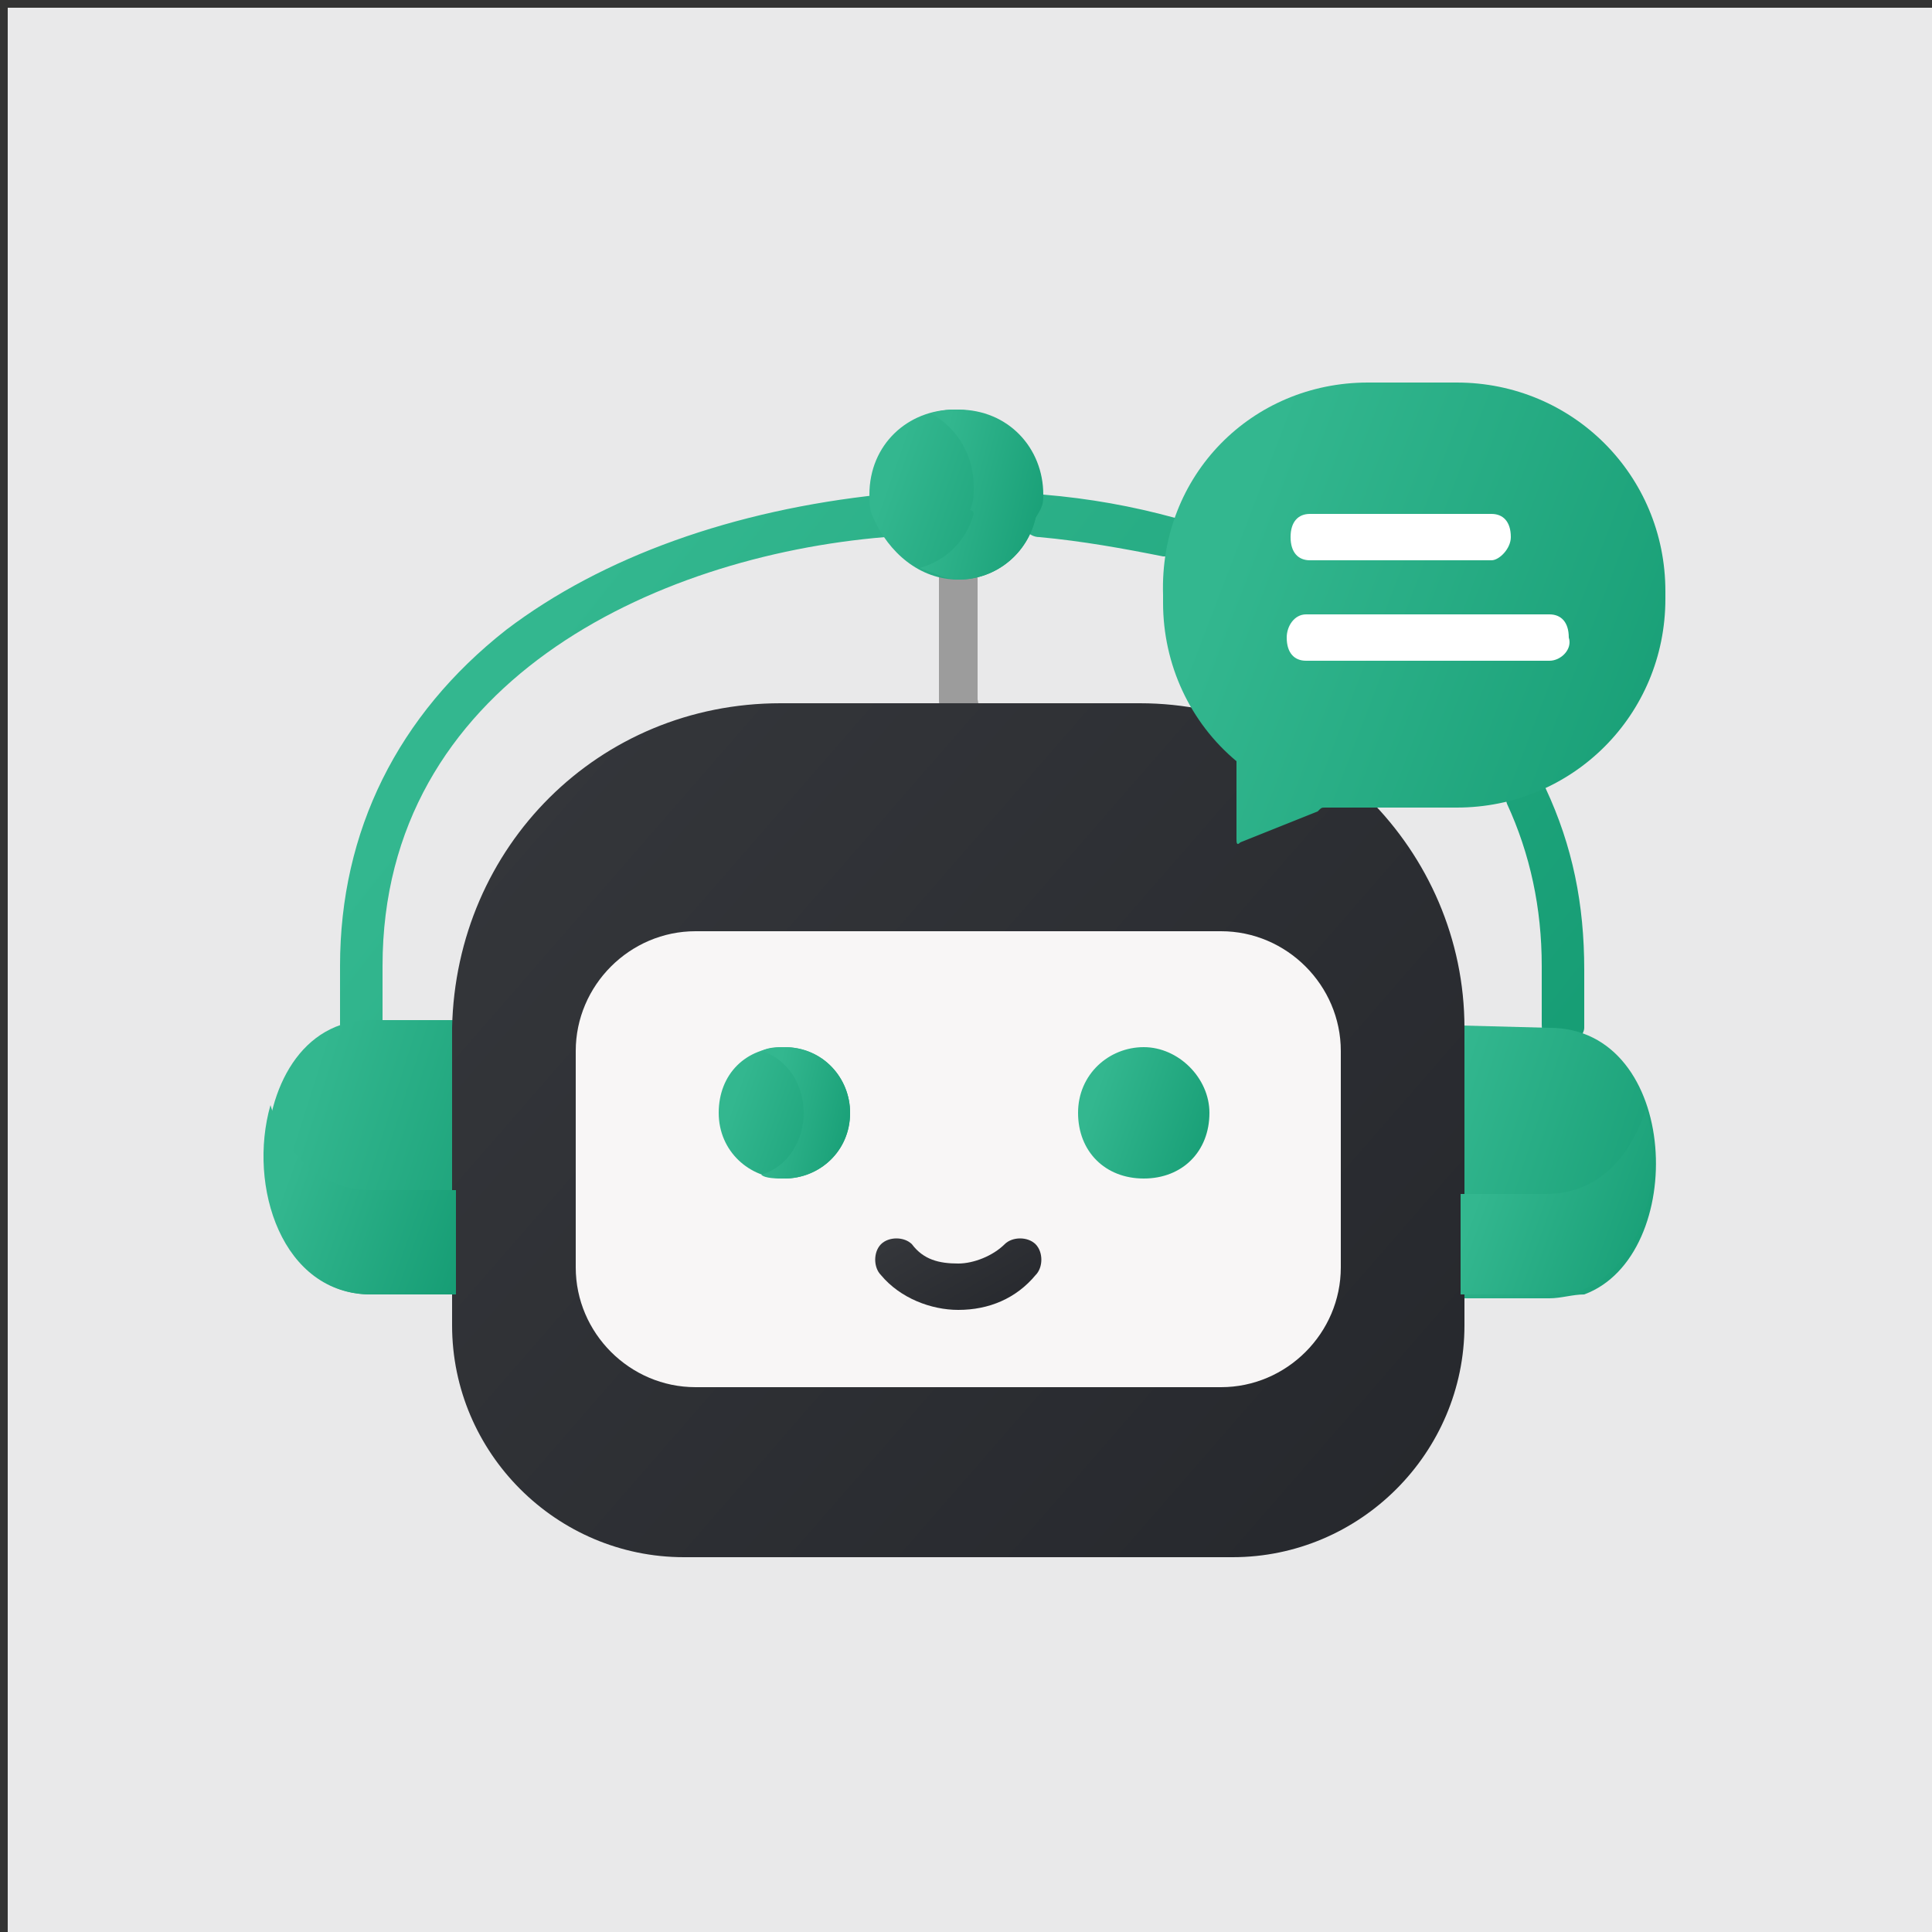 <svg width="50" height="50" viewBox="0 0 50 50" fill="none" xmlns="http://www.w3.org/2000/svg">
<rect x="0" y="0" width="50" height="50" fill="#333333" stroke="none"/>
<path d="M50 0.2H0.2V50H50V0.2Z" fill="#E9E9EA"/>
<path d="M24.8 18.7C24.5 18.7 24.3 18.5 24.3 18.1V14.9C24.3 14.6 24.5 14.3 24.8 14.3C25.1 14.3 25.3 14.5 25.3 14.9V18.1C25.4 18.5 25.1 18.7 24.8 18.7Z" fill="#9C9C9C"/>
<path d="M40.4 27.1C40.1 27.1 39.9 26.9 39.9 26.5V25C39.9 23.5 39.6 22.1 39 20.8C38.9 20.5 39 20.2 39.3 20.1C39.6 20 39.9 20.1 40 20.4C40.7 21.9 41 23.4 41 25.1V26.6C41 26.8 40.7 27.1 40.4 27.1ZM9.3 27.1C9 27.1 8.8 26.9 8.8 26.5V25C8.8 21.5 10.3 18.5 13.1 16.3C15.6 14.4 19 13.2 22.8 12.8C23.1 12.8 23.4 13 23.4 13.3C23.4 13.6 23.2 13.9 22.9 13.9C16.9 14.4 9.9 17.7 9.9 25V26.5C9.8 26.8 9.5 27.1 9.3 27.1ZM30.2 14.4C30.1 14.4 30.1 14.4 30.1 14.4C29.1 14.2 28 14 26.9 13.9C26.6 13.9 26.4 13.6 26.4 13.3C26.4 13 26.7 12.8 27 12.8C28.2 12.9 29.3 13.1 30.4 13.4C30.7 13.5 30.8 13.8 30.8 14.1C30.7 14.3 30.5 14.4 30.2 14.4Z" fill="url(#paint0_linear_1_544)"/>
<path fill-rule="evenodd" clip-rule="evenodd" d="M13.3 33.5V26.4H9.6C6 26.4 6 33.5 9.6 33.5H13.3Z" fill="url(#paint1_linear_1_544)"/>
<path fill-rule="evenodd" clip-rule="evenodd" d="M36.3 26.5V33.6H40.1C40.4 33.6 40.7 33.5 41 33.5C43.7 32.5 43.5 26.6 40.1 26.6L36.3 26.5Z" fill="url(#paint2_linear_1_544)"/>
<path fill-rule="evenodd" clip-rule="evenodd" d="M20.2 18.2H29.5C34.1 18.2 37.9 22 37.9 26.6V34.3C37.9 37.6 35.2 40.3 31.9 40.3H17.7C14.4 40.3 11.7 37.6 11.7 34.3V26.6C11.8 21.9 15.5 18.2 20.2 18.2Z" fill="url(#paint3_linear_1_544)"/>
<path fill-rule="evenodd" clip-rule="evenodd" d="M18 24.1H31.6C33.3 24.1 34.7 25.5 34.7 27.2V32.8C34.7 34.5 33.3 35.9 31.6 35.9H18C16.3 35.9 14.9 34.5 14.9 32.8V27.2C14.9 25.5 16.3 24.1 18 24.1Z" fill="#F8F6F6"/>
<path fill-rule="evenodd" clip-rule="evenodd" d="M24.8 15C25.8 15 26.6 14.3 26.8 13.4C26.9 13.2 26.9 13 26.9 12.8C26.9 11.6 26 10.6 24.7 10.6C23.5 10.6 22.5 11.5 22.5 12.8C22.5 13 22.5 13.2 22.6 13.4C23 14.3 23.8 15 24.8 15Z" fill="url(#paint4_linear_1_544)"/>
<path fill-rule="evenodd" clip-rule="evenodd" d="M11.8 33.5V30.8H9.6C8.3 30.8 7.4 29.9 7 28.6C6.4 30.7 7.3 33.5 9.6 33.5H11.8Z" fill="url(#paint5_linear_1_544)"/>
<path fill-rule="evenodd" clip-rule="evenodd" d="M37.8 30.8V33.5H40C40.3 33.5 40.6 33.4 40.9 33.4C42.5 32.8 43.1 30.5 42.6 28.7C42.2 29.9 41.4 30.9 40 30.9H37.8V30.8Z" fill="url(#paint6_linear_1_544)"/>
<path fill-rule="evenodd" clip-rule="evenodd" d="M25.2 13.3C25 14 24.5 14.5 23.8 14.7C24.1 14.8 24.5 15 24.8 15C25.8 15 26.6 14.3 26.8 13.4C27 13.1 27 13 27 12.8C27 11.6 26.1 10.6 24.8 10.6C24.6 10.6 24.4 10.6 24.1 10.7C24.8 11.1 25.2 11.8 25.2 12.6C25.2 12.8 25.2 13 25.1 13.2C25.2 13.2 25.2 13.3 25.2 13.3Z" fill="url(#paint7_linear_1_544)"/>
<path fill-rule="evenodd" clip-rule="evenodd" d="M35.4 9.9H37.7C40.7 9.9 43.1 12.3 43.1 15.3V15.5C43.1 18.5 40.7 20.9 37.7 20.9H35.4H34.3C34.2 20.9 34.2 20.9 34.1 21L32.1 21.8C32 21.9 32 21.8 32 21.7V19.7C30.8 18.7 30.1 17.2 30.1 15.6V15.4C30 12.3 32.4 9.9 35.4 9.9Z" fill="url(#paint8_linear_1_544)"/>
<path fill-rule="evenodd" clip-rule="evenodd" d="M20.3 30.5C21.2 30.5 22 29.8 22 28.8C22 27.9 21.3 27.1 20.3 27.1C19.3 27.1 18.6 27.8 18.6 28.8C18.6 29.8 19.4 30.5 20.3 30.5Z" fill="url(#paint9_linear_1_544)"/>
<path fill-rule="evenodd" clip-rule="evenodd" d="M29.6 27.1C28.7 27.1 27.9 27.8 27.9 28.8C27.9 29.8 28.6 30.5 29.6 30.5C30.6 30.5 31.3 29.8 31.3 28.8C31.3 27.9 30.5 27.1 29.6 27.1Z" fill="url(#paint10_linear_1_544)"/>
<path fill-rule="evenodd" clip-rule="evenodd" d="M22 28.8C22 27.9 21.3 27.1 20.3 27.1C20.1 27.1 19.9 27.1 19.7 27.2C20.4 27.4 20.8 28.1 20.8 28.8C20.8 29.5 20.4 30.2 19.7 30.4C19.8 30.5 20.1 30.5 20.3 30.5C21.2 30.5 22 29.8 22 28.8Z" fill="url(#paint11_linear_1_544)"/>
<path d="M40.1 17.1H33.8C33.5 17.1 33.3 16.9 33.3 16.5C33.3 16.2 33.5 15.9 33.8 15.9H40.1C40.4 15.9 40.6 16.1 40.6 16.5C40.7 16.8 40.4 17.1 40.1 17.1Z" fill="white"/>
<path d="M38.6 14.5H33.9C33.6 14.5 33.4 14.3 33.4 13.9C33.4 13.5 33.6 13.3 33.9 13.3H38.6C38.9 13.3 39.1 13.5 39.1 13.9C39.1 14.2 38.8 14.5 38.6 14.5Z" fill="white"/>
<path d="M24.8 33.9C24.1 33.9 23.3 33.6 22.8 33C22.6 32.8 22.6 32.4 22.8 32.2C23 32 23.4 32 23.6 32.2C23.9 32.6 24.3 32.7 24.8 32.7C25.2 32.7 25.7 32.5 26 32.2C26.2 32 26.6 32 26.8 32.2C27 32.4 27 32.8 26.8 33C26.3 33.6 25.6 33.9 24.8 33.9Z" fill="url(#paint12_linear_1_544)"/>
<defs>
<linearGradient id="paint0_linear_1_544" x1="42.465" y1="42.917" x2="12.126" y2="18.914" gradientUnits="userSpaceOnUse">
<stop stop-color="#0B936A"/>
<stop offset="1" stop-color="#33B78F"/>
</linearGradient>
<linearGradient id="paint1_linear_1_544" x1="13.591" y1="41.353" x2="4.68" y2="38.531" gradientUnits="userSpaceOnUse">
<stop stop-color="#0B936A"/>
<stop offset="1" stop-color="#33B78F"/>
</linearGradient>
<linearGradient id="paint2_linear_1_544" x1="43.154" y1="41.453" x2="34.067" y2="38.505" gradientUnits="userSpaceOnUse">
<stop stop-color="#0B936A"/>
<stop offset="1" stop-color="#33B78F"/>
</linearGradient>
<linearGradient id="paint3_linear_1_544" x1="40.88" y1="47.709" x2="5.404" y2="16.811" gradientUnits="userSpaceOnUse">
<stop stop-color="#222429"/>
<stop offset="1" stop-color="#383A3E"/>
</linearGradient>
<linearGradient id="paint4_linear_1_544" x1="27.1" y1="19.867" x2="21.1" y2="17.759" gradientUnits="userSpaceOnUse">
<stop stop-color="#0B936A"/>
<stop offset="1" stop-color="#33B78F"/>
</linearGradient>
<linearGradient id="paint5_linear_1_544" x1="12.027" y1="38.92" x2="5.259" y2="36.503" gradientUnits="userSpaceOnUse">
<stop stop-color="#0B936A"/>
<stop offset="1" stop-color="#33B78F"/>
</linearGradient>
<linearGradient id="paint6_linear_1_544" x1="42.998" y1="38.809" x2="36.272" y2="36.362" gradientUnits="userSpaceOnUse">
<stop stop-color="#0B936A"/>
<stop offset="1" stop-color="#33B78F"/>
</linearGradient>
<linearGradient id="paint7_linear_1_544" x1="27.146" y1="19.867" x2="22.544" y2="18.691" gradientUnits="userSpaceOnUse">
<stop stop-color="#0B936A"/>
<stop offset="1" stop-color="#33B78F"/>
</linearGradient>
<linearGradient id="paint8_linear_1_544" x1="43.692" y1="35.05" x2="26.315" y2="28.402" gradientUnits="userSpaceOnUse">
<stop stop-color="#0B936A"/>
<stop offset="1" stop-color="#33B78F"/>
</linearGradient>
<linearGradient id="paint9_linear_1_544" x1="22.155" y1="34.261" x2="17.518" y2="32.632" gradientUnits="userSpaceOnUse">
<stop stop-color="#0B936A"/>
<stop offset="1" stop-color="#33B78F"/>
</linearGradient>
<linearGradient id="paint10_linear_1_544" x1="31.455" y1="34.261" x2="26.818" y2="32.632" gradientUnits="userSpaceOnUse">
<stop stop-color="#0B936A"/>
<stop offset="1" stop-color="#33B78F"/>
</linearGradient>
<linearGradient id="paint11_linear_1_544" x1="22.105" y1="34.261" x2="18.77" y2="33.468" gradientUnits="userSpaceOnUse">
<stop stop-color="#0B936A"/>
<stop offset="1" stop-color="#33B78F"/>
</linearGradient>
<linearGradient id="paint12_linear_1_544" x1="27.439" y1="34.52" x2="24.824" y2="30.055" gradientUnits="userSpaceOnUse">
<stop stop-color="#222429"/>
<stop offset="1" stop-color="#383A3E"/>
</linearGradient>
</defs>
</svg>
